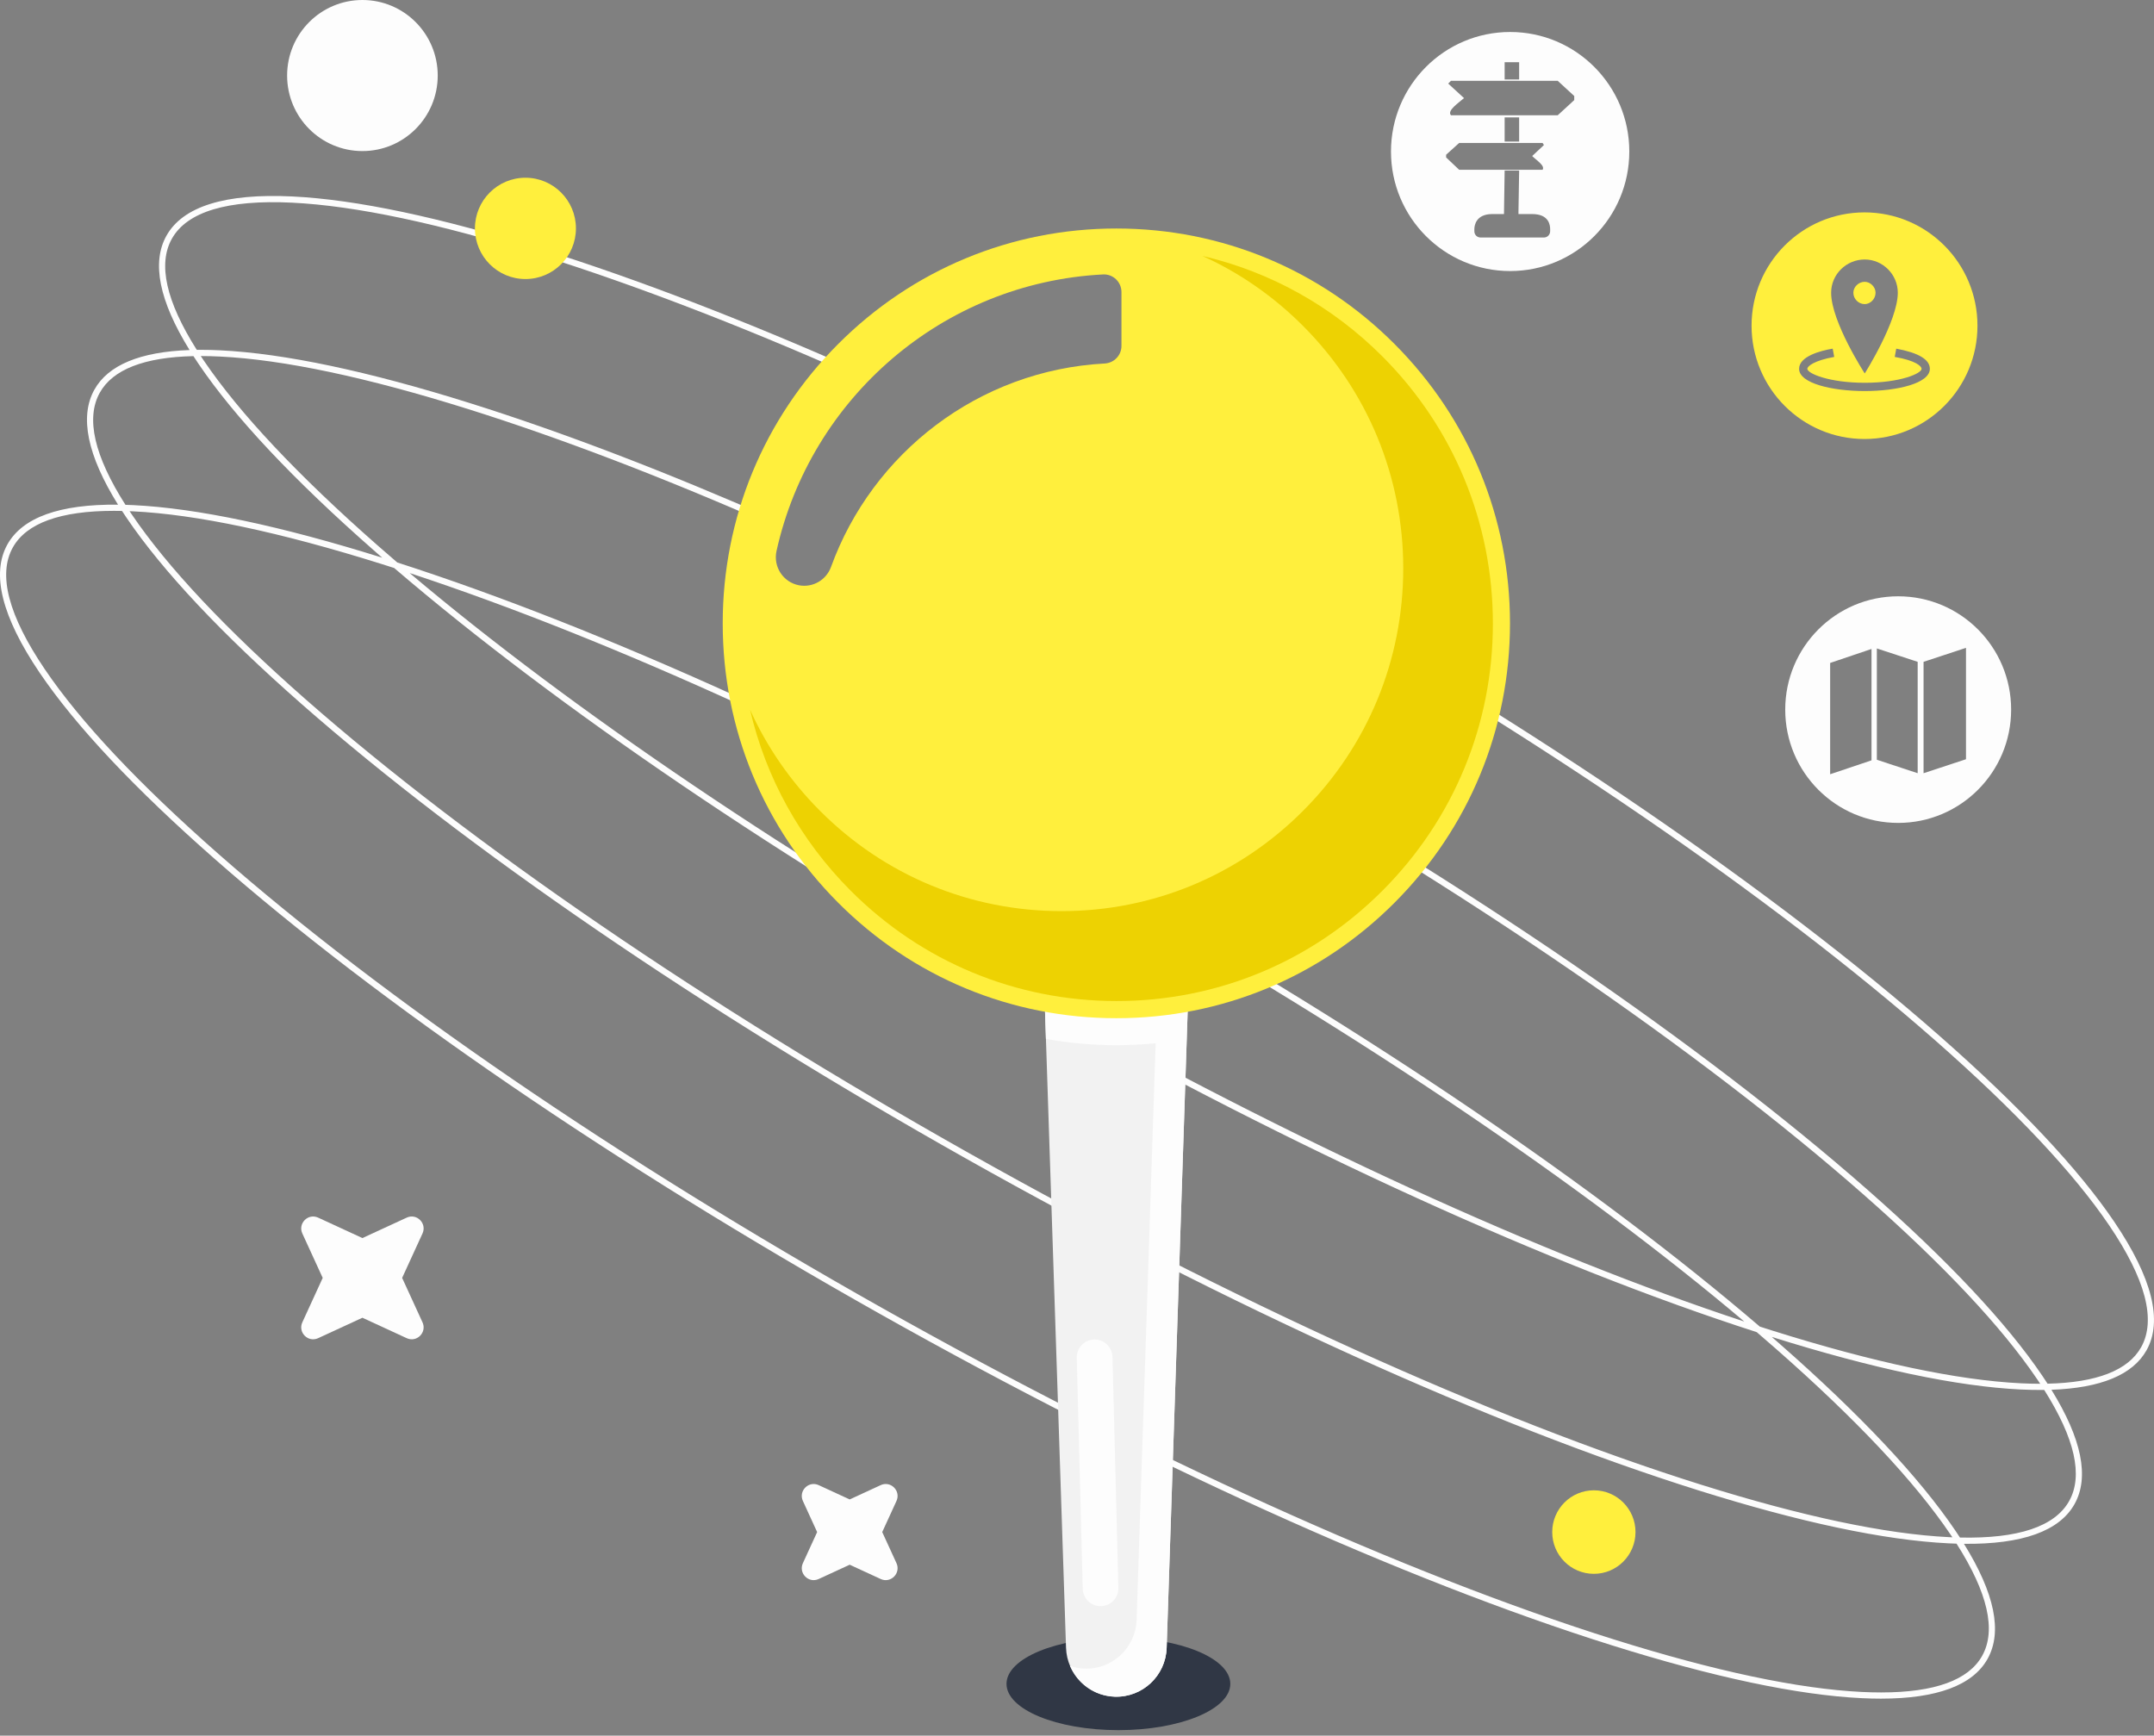 <svg viewBox="0 0 376 303" fill="none" xmlns="http://www.w3.org/2000/svg">
<rect x="0" y="0" width="376" height="303" fill="#808080" stroke="none"/>
<g clip-path="url(#clip0_128_270)">
<path d="M369.08 213.31C362.804 204.041 352.528 193.108 338.538 180.817C309.813 155.577 268.621 127.397 222.552 101.466C211.025 94.976 199.536 88.824 188.217 83.063C187.894 83.305 187.568 83.546 187.238 83.783C198.701 89.607 210.341 95.837 222.023 102.412C268.029 128.307 309.156 156.441 337.825 181.634C351.745 193.865 361.96 204.728 368.184 213.921C374.531 223.295 376.407 230.446 373.759 235.178C371.497 239.222 366.01 241.359 357.419 241.553C357.125 241.098 356.821 240.637 356.507 240.172C350.231 230.903 339.955 219.97 325.967 207.679C297.242 182.439 256.05 154.257 209.981 128.328C191.434 117.888 172.988 108.316 155.191 99.858C154.705 100.038 154.229 100.212 153.762 100.381C171.834 108.94 190.59 118.658 209.452 129.275C255.458 155.171 296.583 183.305 325.254 208.496C339.174 220.727 349.388 231.59 355.613 240.783C355.791 241.047 355.965 241.308 356.137 241.568H356.12C355.048 241.568 353.932 241.54 352.77 241.483C341.706 240.945 327.141 237.86 309.482 232.316C308.723 232.077 307.957 231.835 307.192 231.588C278.675 207.16 238.98 180.222 194.797 155.354C149.777 130.014 105.359 109.783 69.35 98.195C68.191 97.203 67.052 96.213 65.932 95.229C52.012 82.998 41.798 72.135 35.573 62.942C35.395 62.678 35.221 62.418 35.049 62.157H35.066C36.138 62.157 37.256 62.185 38.416 62.242C49.481 62.781 64.045 65.865 81.704 71.409C98.027 76.534 116.163 83.499 135.353 91.959C135.365 91.593 135.385 91.207 135.415 90.8C116.324 82.398 98.281 75.476 82.028 70.372C64.28 64.799 49.624 61.699 38.468 61.157C37.304 61.099 36.183 61.071 35.105 61.071C34.851 61.071 34.599 61.071 34.35 61.076C28.993 52.615 27.529 46.096 29.997 41.684C32.643 36.952 39.707 34.831 50.987 35.38C62.052 35.919 76.617 39.003 94.276 44.547C110.681 49.698 128.916 56.707 148.213 65.224C148.493 64.954 148.781 64.686 149.073 64.417C129.58 55.798 111.16 48.71 94.599 43.511C76.852 37.939 62.196 34.839 51.039 34.296C39.313 33.725 31.916 36.032 29.052 41.153C26.432 45.837 27.791 52.542 33.091 61.107C24.456 61.411 18.879 63.727 16.481 68.013C13.847 72.722 15.234 79.47 20.602 88.101C10.423 87.995 3.934 90.321 1.294 95.038C-1.57 100.159 0.323 107.694 6.919 117.437C13.194 126.706 23.471 137.639 37.46 149.93C66.186 175.17 107.377 203.35 153.447 229.281C199.516 255.212 244.957 275.794 281.4 287.236C299.147 292.808 313.803 295.908 324.959 296.451C326.123 296.508 327.245 296.536 328.322 296.536C338.107 296.536 344.367 294.206 346.947 289.594C349.58 284.885 348.193 278.137 342.825 269.507C353.006 269.612 359.493 267.287 362.131 262.569C364.751 257.885 363.392 251.18 358.092 242.615C366.727 242.311 372.304 239.995 374.702 235.709C377.567 230.588 375.674 223.053 369.078 213.31H369.08ZM194.265 156.299C237.362 180.556 276.174 206.777 304.481 230.705C268.994 219.021 225.653 199.169 181.733 174.448C138.636 150.191 99.824 123.97 71.518 100.041C107.006 111.726 150.343 131.576 194.265 156.299ZM181.204 175.395C226.225 200.735 270.642 220.966 306.652 232.553C307.809 233.546 308.95 234.536 310.069 235.519C323.989 247.75 334.204 258.613 340.428 267.806C340.557 267.996 340.682 268.182 340.806 268.37C340.604 268.362 340.402 268.353 340.198 268.342C329.133 267.803 314.568 264.719 296.909 259.175C260.535 247.755 215.168 227.204 169.162 201.309C123.156 175.413 82.029 147.279 53.359 122.088C39.44 109.857 29.225 98.994 23.001 89.801C22.872 89.612 22.747 89.425 22.623 89.238C22.824 89.246 23.027 89.255 23.23 89.264C34.294 89.802 48.859 92.887 66.518 98.431C67.277 98.67 68.041 98.912 68.808 99.159C97.325 123.588 137.02 150.525 181.202 175.393L181.204 175.395ZM17.426 68.544C19.688 64.5 25.175 62.363 33.766 62.169C34.059 62.624 34.362 63.085 34.678 63.55C40.953 72.82 51.23 83.752 65.218 96.044C65.716 96.481 66.217 96.919 66.722 97.359C49.029 91.811 34.415 88.723 23.282 88.181C22.814 88.158 22.353 88.141 21.898 88.127C16.444 79.573 14.937 72.992 17.424 68.546L17.426 68.544ZM346.003 289.063C343.629 293.308 337.702 295.452 328.363 295.452C327.291 295.452 326.174 295.424 325.013 295.367C313.948 294.828 299.383 291.744 281.724 286.199C245.351 274.78 199.983 254.229 153.977 228.333C107.971 202.438 66.844 174.304 38.175 149.111C24.255 136.88 14.04 126.018 7.816 116.824C1.469 107.451 -0.407 100.299 2.241 95.567C4.615 91.323 10.542 89.179 19.881 89.179C20.345 89.179 20.82 89.183 21.301 89.194C21.561 89.596 21.83 89.999 22.107 90.409C28.382 99.678 38.658 110.611 52.646 122.902C81.372 148.142 122.564 176.322 168.633 202.253C214.702 228.185 260.143 248.767 296.587 260.208C314.335 265.78 328.991 268.88 340.147 269.423C340.615 269.446 341.076 269.463 341.531 269.477C346.985 278.032 348.491 284.612 346.005 289.059L346.003 289.063ZM361.188 262.038C358.695 266.494 352.286 268.635 342.128 268.411C341.868 268.01 341.599 267.605 341.322 267.197C335.046 257.927 324.77 246.995 310.782 234.703C310.284 234.266 309.783 233.828 309.278 233.388C326.971 238.936 341.585 242.024 352.718 242.566C354.156 242.636 355.528 242.662 356.836 242.646C362.193 251.108 363.658 257.626 361.189 262.038H361.188Z" fill="#FDFDFD"/>
<path d="M214.761 293.955C214.761 298.417 206.016 302.033 195.227 302.033C184.439 302.033 175.694 298.417 175.694 293.955C175.694 289.493 184.439 285.878 195.227 285.878C206.016 285.878 214.761 289.495 214.761 293.955Z" fill="#303745"/>
<path d="M208.193 150.072L203.649 287.678C203.489 292.541 199.426 296.355 194.578 296.193C189.934 296.04 186.249 292.268 186.086 287.678L181.544 150.072H208.193Z" fill="#F2F2F2"/>
<path d="M208.193 150.072L207.16 181.364L203.651 287.678C203.489 292.541 199.428 296.356 194.578 296.195C191.058 296.077 188.09 293.883 186.788 290.829C187.589 291.105 188.443 291.266 189.334 291.297C194.182 291.457 198.243 287.644 198.405 282.779L201.727 182.121C199.463 182.346 197.174 182.458 194.87 182.458C190.702 182.458 186.592 182.09 182.576 181.364L181.543 150.072H208.193Z" fill="#FDFDFD"/>
<path d="M243.455 60.08C230.478 47.061 213.222 39.89 194.87 39.89C176.518 39.89 159.26 47.061 146.282 60.08C133.304 73.099 126.156 90.408 126.156 108.819C126.156 127.231 133.304 144.543 146.282 157.562C159.26 170.581 176.517 177.75 194.87 177.75C213.224 177.75 230.478 170.581 243.455 157.562C256.433 144.543 263.583 127.231 263.583 108.819C263.583 90.408 256.433 73.099 243.455 60.08ZM195.762 60.378C195.762 62.021 194.477 63.367 192.841 63.456C170.809 64.635 152.285 79.078 145.063 98.968C144.225 101.273 141.851 102.635 139.449 102.17C136.7 101.636 134.938 98.928 135.548 96.185C141.475 69.526 164.544 49.352 192.547 47.909C194.298 47.819 195.762 49.231 195.762 50.989V60.378Z" fill="#FFEF3D"/>
<path d="M260.597 108.858C260.597 126.46 253.763 143.007 241.355 155.453C228.95 167.898 212.452 174.752 194.91 174.752C177.369 174.752 160.868 167.9 148.461 155.453C139.669 146.632 133.675 135.751 130.93 123.897C133.854 130.383 137.959 136.35 143.125 141.533C154.39 152.833 169.37 159.057 185.302 159.057C201.234 159.057 216.211 152.835 227.477 141.533C238.743 130.231 244.949 115.205 244.949 99.222C244.949 83.24 238.745 68.215 227.477 56.915C222.311 51.73 216.363 47.614 209.897 44.681C221.717 47.435 232.564 53.446 241.355 62.267C253.761 74.712 260.597 91.259 260.597 108.861V108.858Z" fill="#EDD202"/>
<path d="M192.11 280.388C190.426 280.388 189.04 279.041 188.997 277.343L187.961 237.044C187.917 235.319 189.275 233.884 190.996 233.839C191.023 233.839 191.05 233.839 191.078 233.839C192.761 233.839 194.146 235.187 194.191 236.885L195.226 277.183C195.271 278.91 193.911 280.345 192.192 280.388C192.164 280.388 192.138 280.388 192.11 280.388Z" fill="#FDFDFD"/>
<path d="M91.719 48.713C96.588 48.713 100.534 44.754 100.534 39.87C100.534 34.986 96.588 31.027 91.719 31.027C86.851 31.027 82.904 34.986 82.904 39.87C82.904 44.754 86.851 48.713 91.719 48.713Z" fill="#FFEF3D"/>
<path d="M278.223 274.747C282.237 274.747 285.492 271.483 285.492 267.456C285.492 263.429 282.237 260.164 278.223 260.164C274.209 260.164 270.955 263.429 270.955 267.456C270.955 271.483 274.209 274.747 278.223 274.747Z" fill="#FFEF3D"/>
<path d="M63.264 26.373C70.524 26.373 76.409 20.469 76.409 13.187C76.409 5.904 70.524 0 63.264 0C56.005 0 50.119 5.904 50.119 13.187C50.119 20.469 56.005 26.373 63.264 26.373Z" fill="#FDFDFD"/>
<path d="M63.264 216.13L70.995 212.564C72.749 211.756 74.558 213.571 73.752 215.33L70.197 223.085L73.752 230.84C74.558 232.6 72.749 234.415 70.995 233.607L63.264 230.04L55.534 233.607C53.78 234.415 51.971 232.6 52.776 230.84L56.332 223.085L52.776 215.33C51.971 213.571 53.78 211.756 55.534 212.564L63.264 216.13Z" fill="#FDFDFD"/>
<path d="M148.32 261.758L153.731 259.262C155.485 258.453 157.294 260.268 156.488 262.028L154 267.456L156.488 272.884C157.294 274.643 155.485 276.458 153.731 275.65L148.32 273.154L142.909 275.65C141.155 276.458 139.346 274.643 140.152 272.884L142.64 267.456L140.152 262.028C139.346 260.268 141.155 258.453 142.909 259.262L148.32 261.758Z" fill="#FDFDFD"/>
<path d="M327.396 51.099C327.396 50.103 326.498 49.195 325.505 49.195C324.419 49.195 323.521 50.103 323.521 51.099C323.521 52.182 324.419 53.089 325.505 53.089C326.498 53.089 327.396 52.182 327.396 51.099Z" fill="#FFEF3D"/>
<path d="M325.468 37.078C314.577 37.078 305.75 45.933 305.75 56.858C305.75 67.782 314.577 76.638 325.468 76.638C336.358 76.638 345.185 67.782 345.185 56.858C345.185 45.933 336.358 37.078 325.468 37.078ZM325.506 45.3C328.663 45.3 331.279 47.925 331.279 51.099C331.279 56.062 325.506 65.192 325.506 65.192C325.506 65.192 319.641 56.163 319.641 51.099C319.641 47.925 322.257 45.3 325.506 45.3ZM325.506 68.265C319.82 68.265 314.047 66.923 314.047 64.385C314.047 62.221 317.742 61.226 319.913 60.865L320.18 62.307C316.664 62.942 315.485 63.938 315.485 64.385C315.485 65.192 319.28 66.822 325.506 66.822C331.732 66.822 335.428 65.192 335.428 64.385C335.428 63.938 334.436 62.944 330.741 62.307L331.007 60.865C334.889 61.586 336.873 62.754 336.873 64.385C336.873 66.923 331.187 68.265 325.506 68.265Z" fill="#FFEF3D"/>
<path d="M263.609 5.585C252.122 5.585 242.809 14.927 242.809 26.451C242.809 37.974 252.122 47.317 263.609 47.317C275.096 47.317 284.409 37.974 284.409 26.451C284.409 14.927 275.096 5.585 263.609 5.585ZM262.649 10.86H265.179V13.877H262.649V10.86ZM252.434 27.487V27.008L254.714 24.952H269.268L269.507 25.317L267.457 27.239C268.185 27.97 269.756 28.93 269.268 29.64H254.714L252.434 27.487ZM262.649 24.72V20.492H265.179V24.72H262.649ZM270.591 40.367C270.591 40.983 270.103 41.462 269.509 41.462H258.452C257.839 41.462 257.36 40.983 257.36 40.367V40.021C257.36 39.405 257.609 37.368 260.493 37.368H262.534L262.649 29.774H265.179L265.063 37.003V37.368H267.458C270.468 37.368 270.593 39.405 270.593 40.021V40.367H270.591ZM274.798 17.471L271.912 20.126H253.277C252.549 19.299 254.599 17.973 255.558 17.127L252.798 14.589L253.277 14.108H271.912L274.798 16.761V17.471Z" fill="#FDFDFD"/>
<path d="M331.344 104.097C320.454 104.097 311.627 112.952 311.627 123.877C311.627 134.801 320.454 143.657 331.344 143.657C342.234 143.657 351.062 134.801 351.062 123.877C351.062 112.952 342.234 104.097 331.344 104.097ZM326.689 132.735L319.469 135.161V115.732L326.689 113.29V132.735ZM334.745 134.981L327.622 132.63V113.2L334.745 115.537V134.981ZM343.182 132.54L335.775 134.981V115.537L343.182 113.095V132.54Z" fill="#FDFDFD"/>
</g>
<defs>
<clipPath id="clip0_128_270">
<rect width="376" height="302.033" fill="white"/>
</clipPath>
</defs>
</svg>
